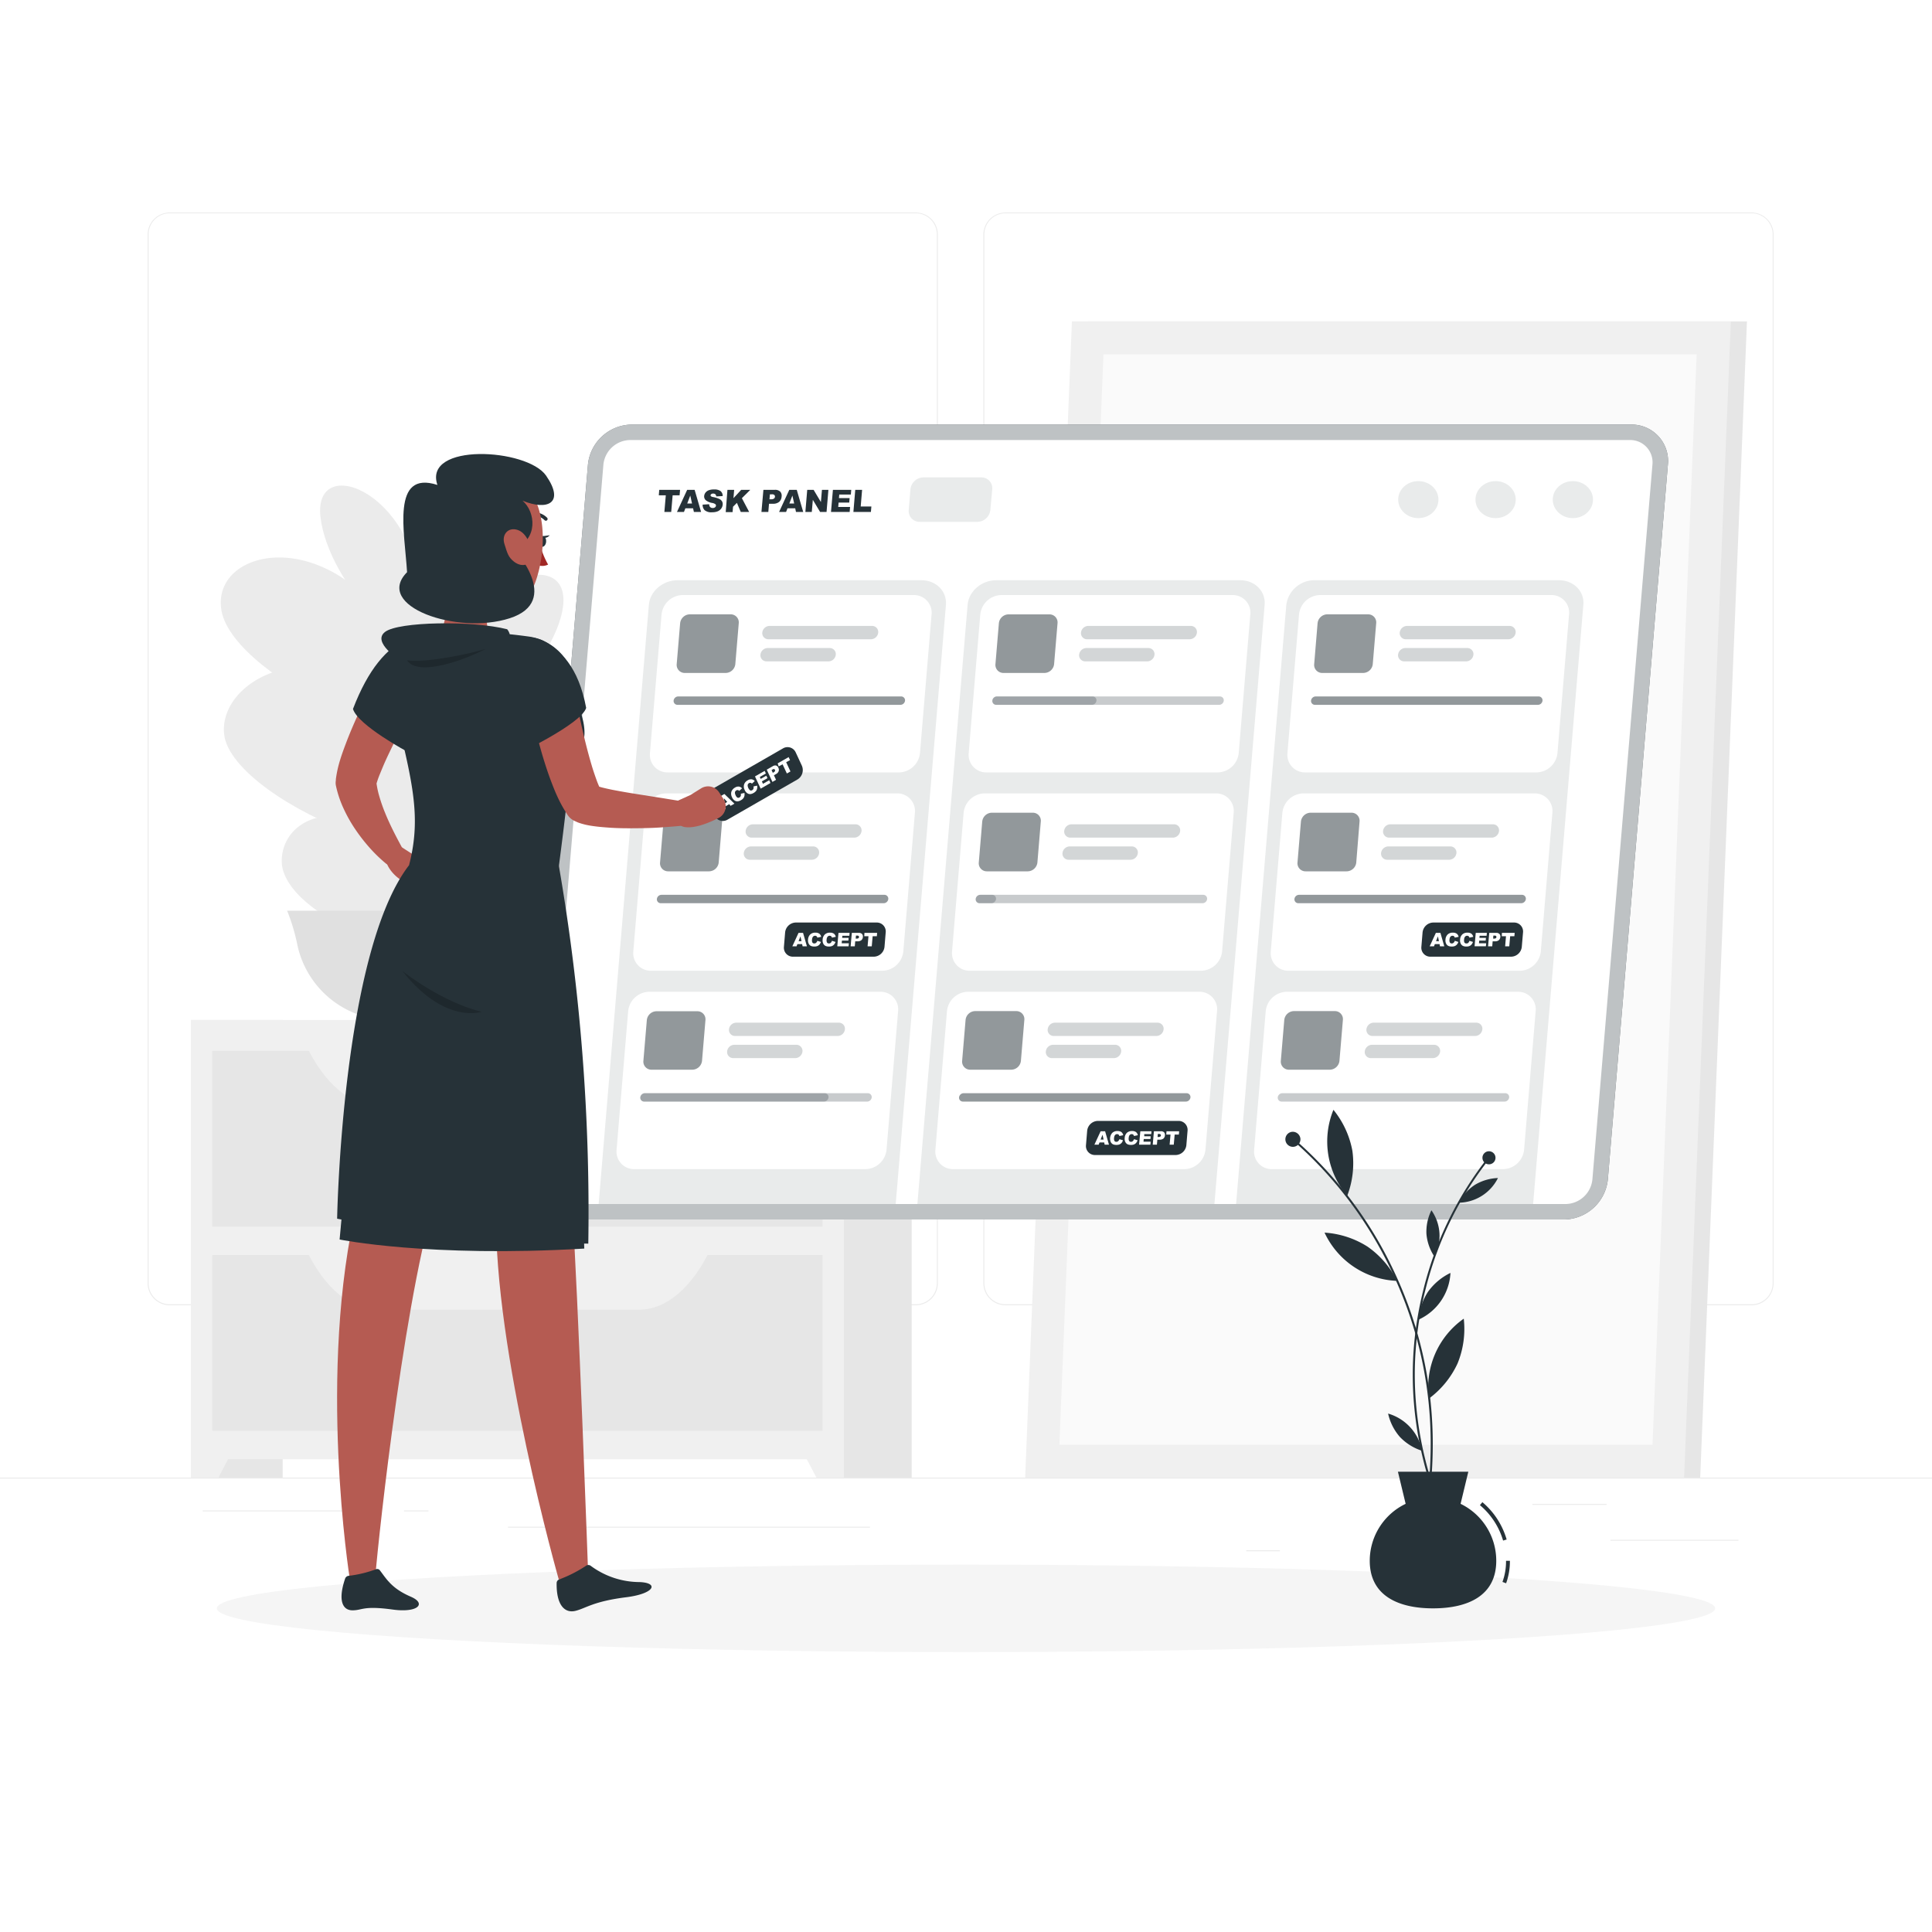 <svg class="animated" id="freepik_stories-accept-tasks" xmlns="http://www.w3.org/2000/svg" viewBox="0 0 500 500" version="1.1" xmlns:xlink="http://www.w3.org/1999/xlink" xmlns:svgjs="http://svgjs.com/svgjs"><style>svg#freepik_stories-accept-tasks:not(.animated) .animable {opacity: 0;}svg#freepik_stories-accept-tasks.animated #freepik--task-panel--inject-407 {animation: 6s Infinite  linear floating;animation-delay: 0s;}svg#freepik_stories-accept-tasks.animated #freepik--Character--inject-407 {animation: 6s Infinite  linear floating;animation-delay: 1.5s;}            @keyframes floating {                0% {                    opacity: 1;                    transform: translateY(0px);                }                50% {                    transform: translateY(-10px);                }                100% {                    opacity: 1;                    transform: translateY(0px);                }            }        </style><g id="freepik--background-complete--inject-407" class="animable" style="transform-origin: 250px 228.23px;"><rect y="382.4" width="500" height="0.25" style="fill: rgb(235, 235, 235); transform-origin: 250px 382.525px;" id="eloojd6nmnw6i" class="animable"></rect><rect x="416.78" y="398.49" width="33.12" height="0.25" style="fill: rgb(235, 235, 235); transform-origin: 433.34px 398.615px;" id="elvi056ykdmcj" class="animable"></rect><rect x="322.53" y="401.21" width="8.69" height="0.25" style="fill: rgb(235, 235, 235); transform-origin: 326.875px 401.335px;" id="el658n2k579yq" class="animable"></rect><rect x="396.59" y="389.21" width="19.19" height="0.25" style="fill: rgb(235, 235, 235); transform-origin: 406.185px 389.335px;" id="el3yzqs9kqtod" class="animable"></rect><rect x="52.46" y="390.89" width="43.19" height="0.25" style="fill: rgb(235, 235, 235); transform-origin: 74.055px 391.015px;" id="el24djookthst" class="animable"></rect><rect x="104.56" y="390.89" width="6.33" height="0.25" style="fill: rgb(235, 235, 235); transform-origin: 107.725px 391.015px;" id="elv7gkr78ssqe" class="animable"></rect><rect x="131.47" y="395.11" width="93.68" height="0.25" style="fill: rgb(235, 235, 235); transform-origin: 178.31px 395.235px;" id="el7butnzt2raq" class="animable"></rect><path d="M237,337.8H43.91a5.71,5.71,0,0,1-5.7-5.71V60.66A5.71,5.71,0,0,1,43.91,55H237a5.71,5.71,0,0,1,5.71,5.71V332.09A5.71,5.71,0,0,1,237,337.8ZM43.91,55.2a5.46,5.46,0,0,0-5.45,5.46V332.09a5.46,5.46,0,0,0,5.45,5.46H237a5.47,5.47,0,0,0,5.46-5.46V60.66A5.47,5.47,0,0,0,237,55.2Z" style="fill: rgb(235, 235, 235); transform-origin: 140.46px 196.4px;" id="elfgquppz2b4" class="animable"></path><path d="M453.31,337.8H260.21a5.72,5.72,0,0,1-5.71-5.71V60.66A5.72,5.72,0,0,1,260.21,55h193.1A5.71,5.71,0,0,1,459,60.66V332.09A5.71,5.71,0,0,1,453.31,337.8ZM260.21,55.2a5.47,5.47,0,0,0-5.46,5.46V332.09a5.47,5.47,0,0,0,5.46,5.46h193.1a5.47,5.47,0,0,0,5.46-5.46V60.66a5.47,5.47,0,0,0-5.46-5.46Z" style="fill: rgb(235, 235, 235); transform-origin: 356.75px 196.4px;" id="el3awxa5qwqc2" class="animable"></path><polygon points="269.48 382.4 440.01 382.4 452.11 83.18 281.58 83.18 269.48 382.4" style="fill: rgb(230, 230, 230); transform-origin: 360.795px 232.79px;" id="elx5jljuf1j9" class="animable"></polygon><polygon points="265.31 382.4 435.84 382.4 447.94 83.18 277.41 83.18 265.31 382.4" style="fill: rgb(240, 240, 240); transform-origin: 356.625px 232.79px;" id="eleuo3novr3qn" class="animable"></polygon><polygon points="427.67 373.89 439.09 91.69 285.58 91.69 274.17 373.89 427.67 373.89" style="fill: rgb(250, 250, 250); transform-origin: 356.63px 232.79px;" id="elztn7eodm77b" class="animable"></polygon><path d="M103.39,141.26l8.92,22c-.26,63.61,2.62,67.28,2.64,78.22H92.43C91.62,188.23,99.51,200.2,103.39,141.26Z" style="fill: rgb(235, 235, 235); transform-origin: 103.661px 191.37px;" id="elecaenwqkrob" class="animable"></path><path d="M116,206.22C97.83,156.3,56.09,171.76,58,190S126.39,234.93,116,206.22Z" style="fill: rgb(235, 235, 235); transform-origin: 87.519px 195.703px;" id="elfiwictci5ou" class="animable"></path><path d="M109.11,235c-9.9-32.17-36.2-26.92-36.2-12.14S114.8,253.51,109.11,235Z" style="fill: rgb(235, 235, 235); transform-origin: 91.276px 227.299px;" id="el1x9qnqul0io" class="animable"></path><path d="M108.4,176.94c-15.53-43-54.21-37.09-51.09-18.94S117.33,201.67,108.4,176.94Z" style="fill: rgb(235, 235, 235); transform-origin: 83.241px 165.73px;" id="elvool2jkcmqd" class="animable"></path><path d="M108.51,157.65c1.44-29.3-27.58-41.36-25.57-23.85S107.68,174.5,108.51,157.65Z" style="fill: rgb(235, 235, 235); transform-origin: 95.701px 144.583px;" id="elwhsmj5mtuu" class="animable"></path><path d="M106.34,187.65c6.13-36.1,43.31-49.84,39.16-29.4S102.82,208.41,106.34,187.65Z" style="fill: rgb(235, 235, 235); transform-origin: 125.968px 171.72px;" id="el3999t8rz4t8" class="animable"></path><path d="M103.21,167.24c-7.22-37.86,26.18-54.68,27.14-36.43S107.36,189,103.21,167.24Z" style="fill: rgb(235, 235, 235); transform-origin: 116.283px 148.49px;" id="elgkh76ya1m39" class="animable"></path><path d="M100.31,210c14.76-36.48,46.36-27.43,43.17-10.83S91.82,231,100.31,210Z" style="fill: rgb(235, 235, 235); transform-origin: 121.509px 202.452px;" id="elvnh7pl14du" class="animable"></path><path d="M107.6,235.48c-.33-23.54,21-29.62,21.28-16S107.78,249,107.6,235.48Z" style="fill: rgb(235, 235, 235); transform-origin: 118.239px 226.472px;" id="el69ulh3x23f" class="animable"></path><path d="M101.07,264h0A24.58,24.58,0,0,1,77,244.74a51.08,51.08,0,0,0-2.51-8.6l-.19-.45h53.52l-.19.45a51.08,51.08,0,0,0-2.51,8.6A24.57,24.57,0,0,1,101.07,264Z" style="fill: rgb(224, 224, 224); transform-origin: 101.06px 249.845px;" id="elmrdbzc2jtc" class="animable"></path><g id="eljkuqb5ay5pq"><rect x="49.41" y="263.97" width="23.75" height="118.43" style="fill: rgb(230, 230, 230); transform-origin: 61.285px 323.185px; transform: rotate(180deg);" class="animable" id="el57rmkmeu2ru"></rect></g><polygon points="56.53 382.4 49.41 382.4 49.41 368.13 63.99 368.13 56.53 382.4" style="fill: rgb(240, 240, 240); transform-origin: 56.7px 375.265px;" id="el6n15ek0vn19" class="animable"></polygon><g id="el8j2ak9npj5p"><rect x="212.19" y="263.97" width="23.75" height="118.43" style="fill: rgb(230, 230, 230); transform-origin: 224.065px 323.185px; transform: rotate(180deg);" class="animable" id="el6pv9feiitjb"></rect></g><g id="elkoxnsk1157q"><rect x="49.41" y="263.97" width="169" height="113.68" style="fill: rgb(240, 240, 240); transform-origin: 133.91px 320.81px; transform: rotate(180deg);" class="animable" id="eluy2afcfrxt"></rect></g><polygon points="211.29 382.4 218.41 382.4 218.41 368.13 203.82 368.13 211.29 382.4" style="fill: rgb(240, 240, 240); transform-origin: 211.115px 375.265px;" id="ela8mwmkea84w" class="animable"></polygon><g id="eltbygj4uad3c"><rect x="54.93" y="271.97" width="157.95" height="45.49" style="fill: rgb(230, 230, 230); transform-origin: 133.905px 294.715px; transform: rotate(180deg);" class="animable" id="el4sw8hna4rvu"></rect></g><path d="M97.59,286.1h67.84c6.95,0,13.59-5.61,18.37-15.52H79.23C84,280.49,90.65,286.1,97.59,286.1Z" style="fill: rgb(240, 240, 240); transform-origin: 131.515px 278.34px;" id="eljyu3ykuvegh" class="animable"></path><g id="elrja1aycvb6"><rect x="54.93" y="324.81" width="157.95" height="45.49" style="fill: rgb(230, 230, 230); transform-origin: 133.905px 347.555px; transform: rotate(180deg);" class="animable" id="elegnzsj2wcem"></rect></g><path d="M97.59,338.94h67.84c6.95,0,13.59-5.61,18.37-15.52H79.23C84,333.33,90.65,338.94,97.59,338.94Z" style="fill: rgb(240, 240, 240); transform-origin: 131.515px 331.18px;" id="eljzl9so9p94d" class="animable"></path></g><g id="freepik--Shadow--inject-407" class="animable" style="transform-origin: 250px 416.24px;"><ellipse id="freepik--path--inject-407" cx="250" cy="416.24" rx="193.89" ry="11.32" style="fill: rgb(245, 245, 245); transform-origin: 250px 416.24px;" class="animable"></ellipse></g><g id="freepik--task-panel--inject-407" class="animable" style="transform-origin: 284.134px 212.74px;"><path d="M404.87,315.6H146.11a9.4,9.4,0,0,1-9.49-10.36l15.54-185a11.51,11.51,0,0,1,11.23-10.36H422.15a9.42,9.42,0,0,1,9.5,10.36L416.11,305.24A11.53,11.53,0,0,1,404.87,315.6Z" style="fill: #263238; transform-origin: 284.134px 212.74px;" id="el5e9x28exfwt" class="animable"></path><g id="elnsd1yy0c2yb"><path d="M404.87,315.6H146.11a9.4,9.4,0,0,1-9.49-10.36l15.54-185a11.51,11.51,0,0,1,11.23-10.36H422.15a9.42,9.42,0,0,1,9.5,10.36L416.11,305.24A11.53,11.53,0,0,1,404.87,315.6Z" style="fill: rgb(255, 255, 255); opacity: 0.7; transform-origin: 284.134px 212.74px;" class="animable" id="el35m5jez3jiu"></path></g><path d="M146.45,311.6a5.76,5.76,0,0,1-5.83-6.36l15.54-185a7.06,7.06,0,0,1,6.9-6.36H421.81a5.77,5.77,0,0,1,5.84,6.36L412.11,305.24a7.06,7.06,0,0,1-6.9,6.36Z" style="fill: rgb(255, 255, 255); transform-origin: 284.134px 212.74px;" id="eltgllzeroa6" class="animable"></path><path d="M170.61,126.77H176l-.12,1.41h-1.8l-.37,4.31h-1.77l.37-4.31h-1.81Z" style="fill: #263238; transform-origin: 173.25px 129.63px;" id="elyc7lbbgqa2e" class="animable"></path><path d="M179.37,131.55h-2l-.36.94h-1.81l2.64-5.72h1.93l1.67,5.72h-1.86Zm-.27-1.24-.46-2.06-.79,2.06Z" style="fill: #263238; transform-origin: 178.32px 129.63px;" id="eluzrwcs97wkb" class="animable"></path><path d="M181.84,130.6l1.69-.11a1.28,1.28,0,0,0,.17.63.87.87,0,0,0,.75.35.9.9,0,0,0,.6-.18.58.58,0,0,0,.24-.41.45.45,0,0,0-.16-.4,2,2,0,0,0-.88-.33,3.58,3.58,0,0,1-1.6-.7,1.32,1.32,0,0,1-.41-1.11,1.69,1.69,0,0,1,.33-.83,1.94,1.94,0,0,1,.82-.62,3.77,3.77,0,0,1,1.43-.22,2.66,2.66,0,0,1,1.64.41,1.59,1.59,0,0,1,.57,1.3l-1.67.09a.83.83,0,0,0-.23-.56.85.85,0,0,0-.58-.17.73.73,0,0,0-.47.13.43.43,0,0,0-.19.31.31.31,0,0,0,.11.25,1.24,1.24,0,0,0,.58.21,7.05,7.05,0,0,1,1.62.51,1.61,1.61,0,0,1,.68.63,1.51,1.51,0,0,1,.15.85,2,2,0,0,1-.39,1,2.13,2.13,0,0,1-.91.7,3.59,3.59,0,0,1-1.4.24,2.66,2.66,0,0,1-2-.56A2,2,0,0,1,181.84,130.6Z" style="fill: #263238; transform-origin: 184.439px 129.627px;" id="elergt3zlf5f" class="animable"></path><path d="M188.26,126.77H190l-.18,2.16,2-2.16h2.35L192,128.93l1.88,3.56h-2.17l-1-2.35-1,1-.12,1.39h-1.77Z" style="fill: #263238; transform-origin: 190.995px 129.65px;" id="el57wsdz500f4" class="animable"></path><path d="M197.57,126.77h2.94a1.88,1.88,0,0,1,1.4.45,1.57,1.57,0,0,1,.37,1.3,2,2,0,0,1-.63,1.36,2.41,2.41,0,0,1-1.63.49h-1l-.18,2.12h-1.78Zm1.57,2.44h.44a1.17,1.17,0,0,0,.73-.18.65.65,0,0,0,.25-.46.64.64,0,0,0-.14-.45.85.85,0,0,0-.66-.19h-.51Z" style="fill: #263238; transform-origin: 199.681px 129.626px;" id="elzpu3vpuih18" class="animable"></path><path d="M205.8,131.55h-2l-.36.94h-1.81l2.64-5.72h1.93l1.67,5.72H206Zm-.27-1.24-.46-2.06-.79,2.06Z" style="fill: #263238; transform-origin: 204.75px 129.63px;" id="elzm1pu2bszzn" class="animable"></path><path d="M208.91,126.77h1.65l1.89,3.16.27-3.16h1.67l-.48,5.72h-1.67l-1.88-3.14-.27,3.14h-1.66Z" style="fill: #263238; transform-origin: 211.41px 129.63px;" id="elhri19x7upmv" class="animable"></path><path d="M215.56,126.77h4.74l-.1,1.22h-3l-.08.91h2.76l-.1,1.17h-2.75l-.1,1.13H220l-.11,1.29h-4.83Z" style="fill: #263238; transform-origin: 217.68px 129.63px;" id="eliqlrw6hskf" class="animable"></path><path d="M221.34,126.77h1.77l-.36,4.31h2.76l-.12,1.41h-4.53Z" style="fill: #263238; transform-origin: 223.185px 129.63px;" id="elk1ahtnyd6ja" class="animable"></path><g id="elsxv7hch3gbj"><path d="M253,135.05H238a2.79,2.79,0,0,1-2.82-3.09l.44-5.33a3.44,3.44,0,0,1,3.35-3.08h15a2.8,2.8,0,0,1,2.82,3.08L256.3,132A3.42,3.42,0,0,1,253,135.05Z" style="fill: #263238; opacity: 0.1; transform-origin: 245.984px 129.3px;" class="animable" id="elnx7yn4ftdsn"></path></g><g id="el39sqnlll0k8"><ellipse cx="407.06" cy="129.3" rx="5.21" ry="4.79" style="fill: #263238; opacity: 0.1; transform-origin: 407.06px 129.3px; transform: rotate(-43.8deg);" class="animable" id="elv2nwghydcmn"></ellipse></g><g id="el8faopoxwkce"><ellipse cx="387.06" cy="129.3" rx="5.21" ry="4.79" style="fill: #263238; opacity: 0.1; transform-origin: 387.06px 129.3px; transform: rotate(-43.8deg);" class="animable" id="elghv42k5454l"></ellipse></g><g id="elb5ds6v8l1bq"><ellipse cx="367.06" cy="129.3" rx="5.21" ry="4.79" style="fill: #263238; opacity: 0.1; transform-origin: 367.06px 129.3px; transform: rotate(-43.8deg);" class="animable" id="eltx8apsi9p7"></ellipse></g><g id="elaj59no9vgd5"><path d="M238.47,150.16H175.33c-3.78,0-7.11,2.85-7.4,6.34l-13,155.1h76.88l13-155.1C245.09,153,242.24,150.16,238.47,150.16Z" style="fill: #263238; opacity: 0.1; transform-origin: 199.879px 230.88px;" class="animable" id="el5qg8a5tvza9"></path></g><path d="M236.51,154H176.64a5.59,5.59,0,0,0-5.43,5l-3,35.9a4.54,4.54,0,0,0,4.59,5h59.86a5.56,5.56,0,0,0,5.43-5l3-35.9A4.56,4.56,0,0,0,236.51,154Z" style="fill: rgb(255, 255, 255); transform-origin: 204.649px 176.95px;" id="elmcsoprmhxn9" class="animable"></path><path d="M232.2,205.33H172.33a5.58,5.58,0,0,0-5.43,5l-3,35.9a4.54,4.54,0,0,0,4.59,5h59.86a5.56,5.56,0,0,0,5.43-5l3-35.9A4.56,4.56,0,0,0,232.2,205.33Z" style="fill: rgb(255, 255, 255); transform-origin: 200.339px 228.28px;" id="el49j1dio7i2" class="animable"></path><path d="M227.89,256.67H168a5.57,5.57,0,0,0-5.43,5l-3,35.9a4.54,4.54,0,0,0,4.59,5H224a5.57,5.57,0,0,0,5.43-5l3-35.9A4.54,4.54,0,0,0,227.89,256.67Z" style="fill: rgb(255, 255, 255); transform-origin: 196px 279.62px;" id="el899woikmwlo" class="animable"></path><g id="elyrw4ai2clda"><path d="M187.82,174.16H177.23a2.08,2.08,0,0,1-2.1-2.29l.89-10.59a2.56,2.56,0,0,1,2.49-2.29h10.58a2.08,2.08,0,0,1,2.1,2.29l-.89,10.59A2.55,2.55,0,0,1,187.82,174.16Z" style="fill: #263238; opacity: 0.5; transform-origin: 183.16px 166.575px;" class="animable" id="els5mmafxx2v"></path></g><g id="elmnrbi3sngk"><path d="M233.05,182.41H175.33a1,1,0,0,1-1-1.08h0a1.21,1.21,0,0,1,1.17-1.09h57.72a1,1,0,0,1,1,1.09h0A1.21,1.21,0,0,1,233.05,182.41Z" style="fill: #263238; opacity: 0.5; transform-origin: 204.275px 181.325px;" class="animable" id="el4li0o0hneka"></path></g><g id="elk7h1qloriyg"><path d="M225.41,165.44H198.86a1.57,1.57,0,0,1-1.58-1.73h0a1.92,1.92,0,0,1,1.87-1.72H225.7a1.57,1.57,0,0,1,1.58,1.72h0A1.92,1.92,0,0,1,225.41,165.44Z" style="fill: rgb(38, 50, 56); opacity: 0.2; transform-origin: 212.279px 163.715px;" class="animable" id="el0jassmj7avu"></path></g><g id="elhbe43hgtk9l"><path d="M214.43,171.16H198.38a1.57,1.57,0,0,1-1.58-1.72h0a1.92,1.92,0,0,1,1.86-1.73h16.06a1.57,1.57,0,0,1,1.58,1.73h0A1.92,1.92,0,0,1,214.43,171.16Z" style="fill: rgb(38, 50, 56); opacity: 0.2; transform-origin: 206.55px 169.435px;" class="animable" id="elupxikcmhn2n"></path></g><g id="el7p3sejzpew"><path d="M183.51,225.5H172.92a2.08,2.08,0,0,1-2.1-2.29l.89-10.59a2.55,2.55,0,0,1,2.49-2.29h10.58a2.08,2.08,0,0,1,2.1,2.29L186,223.21A2.55,2.55,0,0,1,183.51,225.5Z" style="fill: #263238; opacity: 0.5; transform-origin: 178.85px 217.915px;" class="animable" id="elrr24kpzce9"></path></g><g id="el78co29kndpd"><path d="M228.74,233.75H171a1,1,0,0,1-1-1.09h0a1.21,1.21,0,0,1,1.17-1.08h57.72a1,1,0,0,1,1,1.08h0A1.21,1.21,0,0,1,228.74,233.75Z" style="fill: #263238; opacity: 0.5; transform-origin: 199.945px 232.665px;" class="animable" id="elvm36dj2iay"></path></g><g id="elpx7x28kwdw"><path d="M221.1,216.78H194.54a1.57,1.57,0,0,1-1.57-1.73h0a1.92,1.92,0,0,1,1.86-1.72h26.56a1.57,1.57,0,0,1,1.58,1.72h0A1.92,1.92,0,0,1,221.1,216.78Z" style="fill: rgb(38, 50, 56); opacity: 0.2; transform-origin: 207.97px 215.055px;" class="animable" id="el3xfn6r7joqs"></path></g><g id="eld93qd1oqs5"><path d="M210.12,222.5H194.06a1.56,1.56,0,0,1-1.57-1.72h0a1.92,1.92,0,0,1,1.86-1.73h16.06a1.57,1.57,0,0,1,1.58,1.73h0A1.92,1.92,0,0,1,210.12,222.5Z" style="fill: rgb(38, 50, 56); opacity: 0.2; transform-origin: 202.24px 220.775px;" class="animable" id="el23gv3txos7t"></path></g><path d="M206,238.75h20.88a2.31,2.31,0,0,1,2.34,2.55l-.31,3.73a2.84,2.84,0,0,1-2.77,2.56H205.22a2.32,2.32,0,0,1-2.34-2.56l.31-3.73A2.84,2.84,0,0,1,206,238.75Z" style="fill: #263238; transform-origin: 216.05px 243.17px;" id="elvuzlsg9fqz" class="animable"></path><path d="M207.59,244.33h-1.22l-.22.57h-1.09l1.6-3.47h1.17l1,3.47h-1.12Zm-.16-.75-.27-1.25-.49,1.25Z" style="fill: rgb(255, 255, 255); transform-origin: 206.945px 243.165px;" id="elntvezs4rrdk" class="animable"></path><path d="M211.53,243.48l.92.29a2.08,2.08,0,0,1-.36.66,1.52,1.52,0,0,1-.54.4,2,2,0,0,1-.78.13,2.12,2.12,0,0,1-.91-.16,1.28,1.28,0,0,1-.57-.58,1.85,1.85,0,0,1-.17-1.06,2,2,0,0,1,.57-1.33,1.88,1.88,0,0,1,1.34-.46,1.69,1.69,0,0,1,1,.26,1.38,1.38,0,0,1,.49.82l-1,.21a.76.76,0,0,0-.08-.23.55.55,0,0,0-.21-.19.53.53,0,0,0-.28-.07.7.7,0,0,0-.59.3,1.25,1.25,0,0,0-.2.68,1.22,1.22,0,0,0,.1.79.55.55,0,0,0,.48.22.65.65,0,0,0,.48-.18A1.23,1.23,0,0,0,211.53,243.48Z" style="fill: rgb(255, 255, 255); transform-origin: 210.812px 243.165px;" id="eluswl14lkay" class="animable"></path><path d="M215.31,243.48l.92.29a2.08,2.08,0,0,1-.36.66,1.52,1.52,0,0,1-.54.4,2,2,0,0,1-.78.13,2.12,2.12,0,0,1-.91-.16,1.28,1.28,0,0,1-.57-.58,1.85,1.85,0,0,1-.17-1.06,2,2,0,0,1,.57-1.33,1.88,1.88,0,0,1,1.34-.46,1.71,1.71,0,0,1,1,.26,1.43,1.43,0,0,1,.49.82l-1,.21a.76.76,0,0,0-.08-.23.63.63,0,0,0-.21-.19.54.54,0,0,0-.29-.07.69.69,0,0,0-.58.3,1.33,1.33,0,0,0-.21.68,1.27,1.27,0,0,0,.11.79.54.54,0,0,0,.48.22A.65.65,0,0,0,215,244,1.23,1.23,0,0,0,215.31,243.48Z" style="fill: rgb(255, 255, 255); transform-origin: 214.592px 243.165px;" id="elkuy9v8mcadf" class="animable"></path><path d="M217,241.43h2.88l-.07.74H218l-.05.55h1.67l-.06.71h-1.67l-.06.69h1.86l-.07.78h-2.93Z" style="fill: rgb(255, 255, 255); transform-origin: 218.285px 243.165px;" id="elnz9ifqv9b6s" class="animable"></path><path d="M220.45,241.43h1.79a1.12,1.12,0,0,1,.85.28,1,1,0,0,1,.22.79,1.17,1.17,0,0,1-.39.82,1.46,1.46,0,0,1-1,.29h-.59l-.11,1.29h-1.08Zm1,1.48h.27a.73.73,0,0,0,.44-.11.39.39,0,0,0,.07-.55.52.52,0,0,0-.4-.12h-.31Z" style="fill: rgb(255, 255, 255); transform-origin: 221.731px 243.163px;" id="el6lg98jkfdiq" class="animable"></path><path d="M223.72,241.43H227l-.07.86h-1.09l-.23,2.61h-1.08l.23-2.61h-1.09Z" style="fill: rgb(255, 255, 255); transform-origin: 225.335px 243.165px;" id="elxivknoy9f7m" class="animable"></path><g id="elxcey475sns"><path d="M179.19,276.84H168.61a2.09,2.09,0,0,1-2.1-2.3L167.4,264a2.55,2.55,0,0,1,2.48-2.29h10.59a2.08,2.08,0,0,1,2.1,2.29l-.89,10.58A2.57,2.57,0,0,1,179.19,276.84Z" style="fill: #263238; opacity: 0.5; transform-origin: 174.54px 269.275px;" class="animable" id="eln6awv3434af"></path></g><g id="el7m1dm05145u"><path d="M224.42,285.09H166.71a1,1,0,0,1-1-1.09h0a1.21,1.21,0,0,1,1.17-1.08h57.72a1,1,0,0,1,1,1.08h0A1.21,1.21,0,0,1,224.42,285.09Z" style="fill: #263238; opacity: 0.25; transform-origin: 195.655px 284.005px;" class="animable" id="elj50gdjejd3j"></path></g><g id="elmv7qt8b35u"><path d="M213.25,285.09H166.71a1,1,0,0,1-1-1.09h0a1.21,1.21,0,0,1,1.17-1.08h46.54a1,1,0,0,1,1,1.08h0A1.21,1.21,0,0,1,213.25,285.09Z" style="fill: #263238; opacity: 0.25; transform-origin: 190.065px 284.005px;" class="animable" id="elg7zrwxqd2so"></path></g><g id="elwawwybc6beg"><path d="M216.79,268.11H190.23a1.56,1.56,0,0,1-1.57-1.72h0a1.91,1.91,0,0,1,1.86-1.72h26.56a1.56,1.56,0,0,1,1.58,1.72h0A1.91,1.91,0,0,1,216.79,268.11Z" style="fill: rgb(38, 50, 56); opacity: 0.2; transform-origin: 203.66px 266.39px;" class="animable" id="elz648x6hys2"></path></g><g id="elq8mll5ctmxj"><path d="M205.81,273.84H189.75a1.57,1.57,0,0,1-1.57-1.73h0a1.9,1.9,0,0,1,1.86-1.72H206.1a1.58,1.58,0,0,1,1.58,1.72h0A1.92,1.92,0,0,1,205.81,273.84Z" style="fill: rgb(38, 50, 56); opacity: 0.2; transform-origin: 197.929px 272.115px;" class="animable" id="elemri5tvdb2"></path></g><g id="elp3c1tcsjmkj"><path d="M321,150.16H257.81c-3.77,0-7.1,2.85-7.39,6.34l-13,155.1h76.87l13-155.1C327.58,153,324.73,150.16,321,150.16Z" style="fill: #263238; opacity: 0.1; transform-origin: 282.365px 230.88px;" class="animable" id="elr7nzaze9qhf"></path></g><path d="M319,154H259.13a5.58,5.58,0,0,0-5.43,5l-3,35.9a4.54,4.54,0,0,0,4.58,5h59.87a5.57,5.57,0,0,0,5.43-5l3-35.9A4.55,4.55,0,0,0,319,154Z" style="fill: rgb(255, 255, 255); transform-origin: 287.139px 176.95px;" id="elcl1xaz1n8kn" class="animable"></path><path d="M314.68,205.33H254.82a5.57,5.57,0,0,0-5.43,5l-3,35.9a4.55,4.55,0,0,0,4.59,5h59.87a5.58,5.58,0,0,0,5.43-5l3-35.9A4.55,4.55,0,0,0,314.68,205.33Z" style="fill: rgb(255, 255, 255); transform-origin: 282.835px 228.28px;" id="elzwfc6wk3jcm" class="animable"></path><path d="M310.37,256.67H250.51a5.56,5.56,0,0,0-5.43,5l-3,35.9a4.55,4.55,0,0,0,4.59,5h59.87a5.58,5.58,0,0,0,5.43-5l3-35.9A4.54,4.54,0,0,0,310.37,256.67Z" style="fill: rgb(255, 255, 255); transform-origin: 278.526px 279.62px;" id="elzsaw0mf9fto" class="animable"></path><g id="el2r3lveb1gpw"><path d="M270.3,174.16H259.72a2.08,2.08,0,0,1-2.1-2.29l.89-10.59A2.54,2.54,0,0,1,261,159h10.59a2.08,2.08,0,0,1,2.1,2.29l-.89,10.59A2.56,2.56,0,0,1,270.3,174.16Z" style="fill: #263238; opacity: 0.5; transform-origin: 265.655px 166.58px;" class="animable" id="el9r3dlalzqcp"></path></g><g id="ela1dfrglcsa"><path d="M315.53,182.41H257.82a1,1,0,0,1-1-1.08h0a1.2,1.2,0,0,1,1.17-1.09h57.72a1,1,0,0,1,1,1.09h0A1.21,1.21,0,0,1,315.53,182.41Z" style="fill: #263238; opacity: 0.25; transform-origin: 286.765px 181.325px;" class="animable" id="elnsson1imxl"></path></g><g id="eldo9slypcf9a"><path d="M282.58,182.41H257.82a1,1,0,0,1-1-1.08h0a1.2,1.2,0,0,1,1.17-1.09h24.77a1,1,0,0,1,1,1.09h0A1.21,1.21,0,0,1,282.58,182.41Z" style="fill: #263238; opacity: 0.25; transform-origin: 270.29px 181.325px;" class="animable" id="eln71knwblagh"></path></g><g id="elov87apntwoq"><path d="M307.9,165.44H281.34a1.57,1.57,0,0,1-1.58-1.73h0a1.92,1.92,0,0,1,1.87-1.72h26.56a1.56,1.56,0,0,1,1.57,1.72h0A1.92,1.92,0,0,1,307.9,165.44Z" style="fill: rgb(38, 50, 56); opacity: 0.2; transform-origin: 294.76px 163.715px;" class="animable" id="el807lq7ihyt4"></path></g><g id="elcgtwrxq1cyl"><path d="M296.92,171.16H280.86a1.57,1.57,0,0,1-1.58-1.72h0a1.92,1.92,0,0,1,1.87-1.73h16.06a1.57,1.57,0,0,1,1.57,1.73h0A1.92,1.92,0,0,1,296.92,171.16Z" style="fill: rgb(38, 50, 56); opacity: 0.2; transform-origin: 289.031px 169.435px;" class="animable" id="elvs5qjr7krn9"></path></g><g id="el67gkzpv2ogl"><path d="M266,225.5H255.41a2.08,2.08,0,0,1-2.1-2.29l.89-10.59a2.54,2.54,0,0,1,2.48-2.29h10.58a2.07,2.07,0,0,1,2.1,2.29l-.88,10.59A2.56,2.56,0,0,1,266,225.5Z" style="fill: #263238; opacity: 0.5; transform-origin: 261.336px 217.915px;" class="animable" id="elxb7hyixtsr"></path></g><g id="ely4rsfon869q"><path d="M311.22,233.75H253.51a1,1,0,0,1-1-1.09h0a1.21,1.21,0,0,1,1.18-1.08H311.4a1,1,0,0,1,1,1.08h0A1.21,1.21,0,0,1,311.22,233.75Z" style="fill: #263238; opacity: 0.25; transform-origin: 282.455px 232.665px;" class="animable" id="elgb6st3ptgo5"></path></g><g id="el10aif35oqj3f"><path d="M256.59,233.75h-3.08a1,1,0,0,1-1-1.09h0a1.21,1.21,0,0,1,1.18-1.08h3.08a1,1,0,0,1,1,1.08h0A1.21,1.21,0,0,1,256.59,233.75Z" style="fill: #263238; opacity: 0.25; transform-origin: 255.14px 232.665px;" class="animable" id="eldau32ubhn35"></path></g><g id="elp0hxxr3b53"><path d="M303.59,216.78H277a1.57,1.57,0,0,1-1.58-1.73h0a1.92,1.92,0,0,1,1.87-1.72h26.56a1.56,1.56,0,0,1,1.57,1.72h0A1.92,1.92,0,0,1,303.59,216.78Z" style="fill: rgb(38, 50, 56); opacity: 0.2; transform-origin: 290.42px 215.055px;" class="animable" id="el6ipwwdadr3j"></path></g><g id="ellcogmjyt39r"><path d="M292.61,222.5H276.55a1.57,1.57,0,0,1-1.58-1.72h0a1.92,1.92,0,0,1,1.87-1.73h16.05a1.57,1.57,0,0,1,1.58,1.73h0A1.92,1.92,0,0,1,292.61,222.5Z" style="fill: rgb(38, 50, 56); opacity: 0.2; transform-origin: 284.72px 220.775px;" class="animable" id="elunen7oe5ko8"></path></g><g id="el37omc4but47"><path d="M261.68,276.84H251.1a2.09,2.09,0,0,1-2.1-2.3l.89-10.58a2.54,2.54,0,0,1,2.48-2.29H263a2.08,2.08,0,0,1,2.1,2.29l-.89,10.58A2.55,2.55,0,0,1,261.68,276.84Z" style="fill: #263238; opacity: 0.5; transform-origin: 257.05px 269.255px;" class="animable" id="elq7a4vrid6u"></path></g><g id="elhl9x9v30eio"><path d="M306.91,285.09H249.2a1,1,0,0,1-1-1.09h0a1.21,1.21,0,0,1,1.18-1.08h57.71a1,1,0,0,1,1,1.08h0A1.21,1.21,0,0,1,306.91,285.09Z" style="fill: #263238; opacity: 0.5; transform-origin: 278.145px 284.005px;" class="animable" id="elwurrzy9svy"></path></g><g id="elqh2mpa9s99b"><path d="M299.28,268.11H272.72a1.56,1.56,0,0,1-1.58-1.72h0a1.91,1.91,0,0,1,1.87-1.72h26.55a1.56,1.56,0,0,1,1.58,1.72h0A1.91,1.91,0,0,1,299.28,268.11Z" style="fill: rgb(38, 50, 56); opacity: 0.2; transform-origin: 286.14px 266.39px;" class="animable" id="el5z7wvylec07"></path></g><g id="elr2vztnuuxgi"><path d="M288.29,273.84H272.24a1.57,1.57,0,0,1-1.58-1.73h0a1.92,1.92,0,0,1,1.87-1.72h16.05a1.57,1.57,0,0,1,1.58,1.72h0A1.92,1.92,0,0,1,288.29,273.84Z" style="fill: rgb(38, 50, 56); opacity: 0.2; transform-origin: 280.41px 272.115px;" class="animable" id="elrpwx31spqzi"></path></g><path d="M284.13,290.09H305a2.32,2.32,0,0,1,2.34,2.55l-.31,3.73a2.85,2.85,0,0,1-2.77,2.55H283.39a2.32,2.32,0,0,1-2.34-2.55l.31-3.73A2.85,2.85,0,0,1,284.13,290.09Z" style="fill: #263238; transform-origin: 294.195px 294.505px;" id="eltt0cdvfhrmr" class="animable"></path><path d="M285.77,295.67h-1.22l-.22.57h-1.1l1.61-3.47H286l1,3.47h-1.12Zm-.16-.75-.28-1.25-.49,1.25Z" style="fill: rgb(255, 255, 255); transform-origin: 285.115px 294.505px;" id="el1wn5k85soxgi" class="animable"></path><path d="M289.71,294.82l.91.28a1.85,1.85,0,0,1-.35.67,1.52,1.52,0,0,1-.54.4,2,2,0,0,1-.79.13,2.15,2.15,0,0,1-.91-.16,1.33,1.33,0,0,1-.57-.58,2.25,2.25,0,0,1,.41-2.39,1.88,1.88,0,0,1,1.34-.46,1.73,1.73,0,0,1,1,.26,1.42,1.42,0,0,1,.48.82l-1,.21a.91.91,0,0,0-.09-.23.52.52,0,0,0-.2-.19.54.54,0,0,0-.29-.07.69.69,0,0,0-.58.29,1.41,1.41,0,0,0-.21.69,1.22,1.22,0,0,0,.11.79.55.55,0,0,0,.47.22.62.62,0,0,0,.48-.18A1.13,1.13,0,0,0,289.71,294.82Z" style="fill: rgb(255, 255, 255); transform-origin: 288.987px 294.505px;" id="el9hhxwf4juv" class="animable"></path><path d="M293.48,294.82l.92.28a1.87,1.87,0,0,1-.36.67,1.52,1.52,0,0,1-.54.4,2,2,0,0,1-.78.13,2.12,2.12,0,0,1-.91-.16,1.33,1.33,0,0,1-.57-.58,1.85,1.85,0,0,1-.17-1.06,2,2,0,0,1,.57-1.33,1.9,1.9,0,0,1,1.34-.46,1.69,1.69,0,0,1,1,.26,1.38,1.38,0,0,1,.49.82l-1,.21a.67.67,0,0,0-.08-.23.52.52,0,0,0-.2-.19.57.57,0,0,0-.29-.07.72.72,0,0,0-.59.29,1.41,1.41,0,0,0-.2.69,1.22,1.22,0,0,0,.11.79.55.55,0,0,0,.47.22.62.62,0,0,0,.48-.18A1,1,0,0,0,293.48,294.82Z" style="fill: rgb(255, 255, 255); transform-origin: 292.762px 294.505px;" id="elcder35mcuqk" class="animable"></path><path d="M295.12,292.77H298l-.06.74h-1.81l0,.55h1.67l-.06.71H296l-.06.69h1.85l-.07.78h-2.93Z" style="fill: rgb(255, 255, 255); transform-origin: 296.395px 294.505px;" id="eldz94ba3xsna" class="animable"></path><path d="M298.63,292.77h1.78a1.16,1.16,0,0,1,.85.27,1,1,0,0,1,.22.79,1.22,1.22,0,0,1-.38.83,1.53,1.53,0,0,1-1,.29h-.58l-.11,1.29h-1.08Zm.95,1.48h.26a.74.74,0,0,0,.45-.11.37.37,0,0,0,.15-.28.33.33,0,0,0-.09-.27.52.52,0,0,0-.4-.12h-.31Z" style="fill: rgb(255, 255, 255); transform-origin: 299.911px 294.503px;" id="elh5bi7pfahvd" class="animable"></path><path d="M301.89,292.77h3.27l-.07.86H304l-.23,2.61h-1.07l.23-2.61h-1.1Z" style="fill: rgb(255, 255, 255); transform-origin: 303.495px 294.505px;" id="elbc7fy17yoae" class="animable"></path><g id="elbohb4h4n597"><path d="M403.44,150.16H340.3a7.36,7.36,0,0,0-7.4,6.34l-13,155.1h76.87l13-155.1C410.07,153,407.22,150.16,403.44,150.16Z" style="fill: #263238; opacity: 0.1; transform-origin: 364.846px 230.88px;" class="animable" id="el4mnudkrsr28"></path></g><path d="M401.48,154H341.62a5.57,5.57,0,0,0-5.43,5l-3,35.9a4.54,4.54,0,0,0,4.59,5h59.86a5.56,5.56,0,0,0,5.43-5l3-35.9A4.55,4.55,0,0,0,401.48,154Z" style="fill: rgb(255, 255, 255); transform-origin: 369.629px 176.95px;" id="el5vxq86n8qy" class="animable"></path><path d="M397.17,205.33H337.31a5.57,5.57,0,0,0-5.43,5l-3,35.9a4.54,4.54,0,0,0,4.59,5h59.86a5.56,5.56,0,0,0,5.43-5l3-35.9A4.56,4.56,0,0,0,397.17,205.33Z" style="fill: rgb(255, 255, 255); transform-origin: 365.319px 228.28px;" id="elhu4hexm5fll" class="animable"></path><path d="M392.86,256.67H333a5.58,5.58,0,0,0-5.43,5l-3,35.9a4.54,4.54,0,0,0,4.59,5H389a5.56,5.56,0,0,0,5.43-5l3-35.9A4.55,4.55,0,0,0,392.86,256.67Z" style="fill: rgb(255, 255, 255); transform-origin: 360.999px 279.62px;" id="el8r6267x0cwg" class="animable"></path><g id="elu7vupjpky7"><path d="M352.79,174.16H342.21a2.07,2.07,0,0,1-2.1-2.29l.88-10.59a2.56,2.56,0,0,1,2.49-2.29h10.58a2.08,2.08,0,0,1,2.1,2.29l-.89,10.59A2.54,2.54,0,0,1,352.79,174.16Z" style="fill: #263238; opacity: 0.5; transform-origin: 348.134px 166.575px;" class="animable" id="el2m7634ktdap"></path></g><g id="eljvlphw0cfic"><path d="M398,182.41H340.3a1,1,0,0,1-1-1.08h0a1.21,1.21,0,0,1,1.18-1.09H398.2a1,1,0,0,1,1,1.09h0A1.2,1.2,0,0,1,398,182.41Z" style="fill: #263238; opacity: 0.5; transform-origin: 369.25px 181.325px;" class="animable" id="el86uildg9xap"></path></g><g id="elwv670jufbp"><path d="M390.38,165.44H363.83a1.57,1.57,0,0,1-1.58-1.73h0a1.92,1.92,0,0,1,1.87-1.72h26.55a1.57,1.57,0,0,1,1.58,1.72h0A1.92,1.92,0,0,1,390.38,165.44Z" style="fill: rgb(38, 50, 56); opacity: 0.2; transform-origin: 377.249px 163.715px;" class="animable" id="el4xygqfntnad"></path></g><g id="eliv023cuj3ik"><path d="M379.4,171.16h-16a1.57,1.57,0,0,1-1.58-1.72h0a1.92,1.92,0,0,1,1.87-1.73h16.05a1.57,1.57,0,0,1,1.58,1.73h0A1.92,1.92,0,0,1,379.4,171.16Z" style="fill: rgb(38, 50, 56); opacity: 0.2; transform-origin: 371.57px 169.435px;" class="animable" id="elkvpxirq7iu"></path></g><g id="el1ivqwgko26a"><path d="M348.48,225.5H337.89a2.08,2.08,0,0,1-2.1-2.29l.89-10.59a2.56,2.56,0,0,1,2.49-2.29h10.58a2.08,2.08,0,0,1,2.1,2.29L351,223.21A2.54,2.54,0,0,1,348.48,225.5Z" style="fill: #263238; opacity: 0.5; transform-origin: 343.82px 217.915px;" class="animable" id="elxf8ool5rxr"></path></g><g id="elyuqndvrlxnm"><path d="M393.71,233.75H336a1,1,0,0,1-1-1.09h0a1.21,1.21,0,0,1,1.17-1.08h57.72a1,1,0,0,1,1,1.08h0A1.21,1.21,0,0,1,393.71,233.75Z" style="fill: #263238; opacity: 0.5; transform-origin: 364.945px 232.665px;" class="animable" id="elo0liz04x6ij"></path></g><g id="el8qkudqgxf7i"><path d="M386.07,216.78H359.52a1.57,1.57,0,0,1-1.58-1.73h0a1.92,1.92,0,0,1,1.87-1.72h26.55a1.57,1.57,0,0,1,1.58,1.72h0A1.92,1.92,0,0,1,386.07,216.78Z" style="fill: rgb(38, 50, 56); opacity: 0.2; transform-origin: 372.939px 215.055px;" class="animable" id="elh6oqlmamnou"></path></g><g id="elj22kwtouy5s"><path d="M375.09,222.5H359a1.57,1.57,0,0,1-1.58-1.72h0a1.92,1.92,0,0,1,1.87-1.73h16.05a1.57,1.57,0,0,1,1.58,1.73h0A1.92,1.92,0,0,1,375.09,222.5Z" style="fill: rgb(38, 50, 56); opacity: 0.2; transform-origin: 367.171px 220.775px;" class="animable" id="elxa87qbr8h5s"></path></g><path d="M370.93,238.75h20.89a2.32,2.32,0,0,1,2.34,2.55l-.32,3.73a2.83,2.83,0,0,1-2.77,2.56H370.19a2.32,2.32,0,0,1-2.34-2.56l.31-3.73A2.85,2.85,0,0,1,370.93,238.75Z" style="fill: #263238; transform-origin: 381.004px 243.17px;" id="el1syzwvrq9nc" class="animable"></path><path d="M372.56,244.33h-1.22l-.22.57H370l1.6-3.47h1.18l1,3.47h-1.12Zm-.16-.75-.27-1.25-.49,1.25Z" style="fill: rgb(255, 255, 255); transform-origin: 371.89px 243.165px;" id="elub3b5hrnnv" class="animable"></path><path d="M376.5,243.48l.92.29a1.9,1.9,0,0,1-.36.66,1.52,1.52,0,0,1-.54.4,2,2,0,0,1-.78.13,2.12,2.12,0,0,1-.91-.16,1.28,1.28,0,0,1-.57-.58,1.85,1.85,0,0,1-.17-1.06,2,2,0,0,1,.57-1.33,1.9,1.9,0,0,1,1.34-.46,1.69,1.69,0,0,1,1,.26,1.38,1.38,0,0,1,.49.82l-1,.21a.76.76,0,0,0-.08-.23.52.52,0,0,0-.2-.19.57.57,0,0,0-.29-.07.71.71,0,0,0-.59.3,1.34,1.34,0,0,0-.2.68,1.2,1.2,0,0,0,.11.79.52.52,0,0,0,.47.22.62.62,0,0,0,.48-.18A1,1,0,0,0,376.5,243.48Z" style="fill: rgb(255, 255, 255); transform-origin: 375.782px 243.165px;" id="eljq3e16j3bh9" class="animable"></path><path d="M380.28,243.48l.92.29a2.08,2.08,0,0,1-.36.66,1.52,1.52,0,0,1-.54.4,2,2,0,0,1-.78.13,2.12,2.12,0,0,1-.91-.16,1.28,1.28,0,0,1-.57-.58,1.85,1.85,0,0,1-.17-1.06,2,2,0,0,1,.57-1.33,1.88,1.88,0,0,1,1.34-.46,1.69,1.69,0,0,1,1,.26,1.38,1.38,0,0,1,.49.82l-1,.21a.76.76,0,0,0-.08-.23.55.55,0,0,0-.21-.19.53.53,0,0,0-.28-.07.7.7,0,0,0-.59.3,1.25,1.25,0,0,0-.2.68,1.22,1.22,0,0,0,.1.79.55.55,0,0,0,.48.22A.65.65,0,0,0,380,244,1.23,1.23,0,0,0,380.28,243.48Z" style="fill: rgb(255, 255, 255); transform-origin: 379.562px 243.165px;" id="elyiyalfh0qvs" class="animable"></path><path d="M381.92,241.43h2.88l-.07.74h-1.8l-.05.55h1.68l-.07.71h-1.67l-.06.69h1.86l-.07.78h-2.93Z" style="fill: rgb(255, 255, 255); transform-origin: 383.21px 243.165px;" id="elbsedsfgt8y" class="animable"></path><path d="M385.42,241.43h1.79a1.12,1.12,0,0,1,.85.28.94.94,0,0,1,.22.79,1.17,1.17,0,0,1-.39.82,1.43,1.43,0,0,1-1,.29h-.59l-.11,1.29h-1.08Zm1,1.48h.26a.71.71,0,0,0,.44-.11.39.39,0,0,0,.07-.55.52.52,0,0,0-.4-.12h-.31Z" style="fill: rgb(255, 255, 255); transform-origin: 386.703px 243.163px;" id="el7z4xn25ed9p" class="animable"></path><path d="M388.69,241.43H392l-.08.86h-1.09l-.23,2.61h-1.07l.22-2.61h-1.09Z" style="fill: rgb(255, 255, 255); transform-origin: 390.33px 243.165px;" id="el99gvvhf984s" class="animable"></path><g id="ell8nh3lh5h77"><path d="M344.17,276.84H333.58a2.09,2.09,0,0,1-2.1-2.3l.89-10.58a2.56,2.56,0,0,1,2.49-2.29h10.58a2.08,2.08,0,0,1,2.1,2.29l-.89,10.58A2.56,2.56,0,0,1,344.17,276.84Z" style="fill: #263238; opacity: 0.5; transform-origin: 339.51px 269.255px;" class="animable" id="el31mn5et5fzp"></path></g><g id="elnob25243o7f"><path d="M389.4,285.09H331.68a1,1,0,0,1-1-1.09h0a1.21,1.21,0,0,1,1.17-1.08h57.72a1,1,0,0,1,1,1.08h0A1.21,1.21,0,0,1,389.4,285.09Z" style="fill: #263238; opacity: 0.25; transform-origin: 360.625px 284.005px;" class="animable" id="elh4yvqp7bpy"></path></g><g id="el7rr34mcnbue"><path d="M381.76,268.11H355.21a1.56,1.56,0,0,1-1.58-1.72h0a1.91,1.91,0,0,1,1.86-1.72h26.56a1.56,1.56,0,0,1,1.58,1.72h0A1.91,1.91,0,0,1,381.76,268.11Z" style="fill: rgb(38, 50, 56); opacity: 0.2; transform-origin: 368.63px 266.39px;" class="animable" id="elnw9dmdk87en"></path></g><g id="el0ktw63mcqida"><path d="M370.78,273.84h-16a1.57,1.57,0,0,1-1.58-1.73h0a1.92,1.92,0,0,1,1.86-1.72h16.06a1.57,1.57,0,0,1,1.58,1.72h0A1.92,1.92,0,0,1,370.78,273.84Z" style="fill: rgb(38, 50, 56); opacity: 0.2; transform-origin: 362.95px 272.115px;" class="animable" id="el2g5r7t25kmi"></path></g></g><g id="freepik--Character--inject-407" class="animable" style="transform-origin: 147.312px 267.255px;"><path d="M115.94,144.62c.1,6,.42,16.54-2.74,20.24a43.75,43.75,0,0,1,18.89,12.28c4.33-7.08-1.31-10.88-1.31-10.88-6.24-2-5-5.92-3.71-10.24Z" style="fill: rgb(181, 91, 82); transform-origin: 123.463px 160.88px;" id="eliv87zlz6t8" class="animable"></path><path d="M110.5,175.63l-3.68,7.08-3.63,7.09c-1.18,2.37-2.34,4.73-3.41,7.06-.53,1.17-1,2.33-1.46,3.45a22.9,22.9,0,0,0-1,2.92v-1.59a22.58,22.58,0,0,0,.79,4.26,41.62,41.62,0,0,0,1.58,4.54c.62,1.53,1.33,3.06,2.09,4.59s1.61,3.1,2.37,4.53l.11.19a2.94,2.94,0,0,1-4.48,3.65,38.78,38.78,0,0,1-4.2-4.09A45.75,45.75,0,0,1,92,214.7a37.2,37.2,0,0,1-3-5.28,27.8,27.8,0,0,1-2.08-6.17,3.8,3.8,0,0,1,0-1.3l0-.29A30,30,0,0,1,88,196.74c.44-1.45.94-2.81,1.45-4.16,1-2.68,2.11-5.25,3.26-7.78s2.35-5,3.59-7.49,2.52-4.88,3.92-7.32a5.87,5.87,0,0,1,10.31,5.6Z" style="fill: rgb(181, 91, 82); transform-origin: 99.005px 195.598px;" id="elbycq107fefs" class="animable"></path><path d="M107.72,221.66l-1.36-.86-3.86-2.48-2.75,4.1c1,4,5,5.91,5,5.91l1.53.35a2.15,2.15,0,0,0,2.58-1.42l.44-1.18A3.91,3.91,0,0,0,107.72,221.66Z" style="fill: rgb(181, 91, 82); transform-origin: 104.613px 223.534px;" id="elbro7len34bm" class="animable"></path><path d="M184.53,204.09l18.11-10.41a2.32,2.32,0,0,1,3.3,1.06l1.57,3.39a2.84,2.84,0,0,1-1.13,3.6l-18.11,10.4a2.32,2.32,0,0,1-3.3-1l-1.57-3.39A2.84,2.84,0,0,1,184.53,204.09Z" style="fill: #263238; transform-origin: 195.446px 202.911px;" id="elc1f3lu11xt9" class="animable"></path><path d="M188.73,208.11l-1.06.61.09.61-.95.55-.34-3.82,1-.58,2.6,2.51-1,.56Zm-.52-.57-.86-.94.2,1.32Z" style="fill: rgb(255, 255, 255); transform-origin: 188.27px 207.68px;" id="eljvr6y5lvfz" class="animable"></path><path d="M191.72,205.42l.94-.21a2.12,2.12,0,0,1,0,.75,1.61,1.61,0,0,1-.27.61,2,2,0,0,1-.61.51,2.12,2.12,0,0,1-.88.31,1.26,1.26,0,0,1-.78-.22,1.8,1.8,0,0,1-.67-.83,2,2,0,0,1-.17-1.44,2,2,0,0,1,.93-1.07,1.62,1.62,0,0,1,1-.27,1.43,1.43,0,0,1,.83.46l-.73.67a1.06,1.06,0,0,0-.19-.16.45.45,0,0,0-.27-.06.57.57,0,0,0-.28.08.68.68,0,0,0-.37.55,1.38,1.38,0,0,0,.17.69,1.25,1.25,0,0,0,.48.64.57.57,0,0,0,.52-.05.68.68,0,0,0,.33-.39A1.11,1.11,0,0,0,191.72,205.42Z" style="fill: rgb(255, 255, 255); transform-origin: 190.955px 205.474px;" id="el4xiegx189lf" class="animable"></path><path d="M195,203.53l.94-.21a1.75,1.75,0,0,1,0,.75,1.39,1.39,0,0,1-.27.62,2,2,0,0,1-.61.51,2.09,2.09,0,0,1-.87.31,1.26,1.26,0,0,1-.78-.22,1.79,1.79,0,0,1-.68-.84,1.94,1.94,0,0,1-.16-1.43,1.87,1.87,0,0,1,.93-1.07,1.61,1.61,0,0,1,1-.27,1.4,1.4,0,0,1,.83.46l-.74.67a.52.52,0,0,0-.19-.16.42.42,0,0,0-.27-.06.6.6,0,0,0-.28.08.69.69,0,0,0-.36.55,1.79,1.79,0,0,0,.65,1.33.58.58,0,0,0,.52-.05.68.68,0,0,0,.33-.39A1.16,1.16,0,0,0,195,203.53Z" style="fill: rgb(255, 255, 255); transform-origin: 194.241px 203.594px;" id="elda1zz3iqetu" class="animable"></path><path d="M195.39,200.94l2.5-1.44.31.68-1.56.9.23.5,1.45-.83.3.64-1.45.83.29.63,1.61-.93.33.72-2.54,1.46Z" style="fill: rgb(255, 255, 255); transform-origin: 197.395px 201.8px;" id="elw67npng7h7" class="animable"></path><path d="M198.43,199.19l1.55-.89a1.15,1.15,0,0,1,.87-.18.94.94,0,0,1,.59.57,1.17,1.17,0,0,1,.07.91,1.44,1.44,0,0,1-.71.75l-.51.29.55,1.18-.94.54ZM200,200l.23-.13a.71.71,0,0,0,.33-.31.4.4,0,0,0,0-.32.41.41,0,0,0-.21-.2.55.55,0,0,0-.41.1l-.26.16Z" style="fill: rgb(255, 255, 255); transform-origin: 200px 200.229px;" id="elmkfi69hv4bn" class="animable"></path><path d="M201.26,197.56l2.84-1.62.36.78-1,.54,1.11,2.39-.93.53-1.11-2.38-1,.54Z" style="fill: rgb(255, 255, 255); transform-origin: 202.915px 198.06px;" id="eli5sek8vh0o8" class="animable"></path><path d="M178.71,205.73l-3,1.36a2.44,2.44,0,0,0-1.25,3.2l1.07,2.51A2.11,2.11,0,0,0,177,214c2.56.53,6.25-.94,8.9-2.27a3.4,3.4,0,0,0,1.35-4.92l-1.16-1.78a3.41,3.41,0,0,0-4.65-1Z" style="fill: rgb(181, 91, 82); transform-origin: 181.033px 208.81px;" id="el39uync33v2y" class="animable"></path><path d="M105.35,165.34c-5.26,2.33-10.07,7.88-14,18.14,1.27,4.23,14.27,11.17,14.27,11.17S121.84,160.24,105.35,165.34Z" style="fill: rgb(38, 50, 56); transform-origin: 102.05px 179.737px;" id="el2szr4n2cnbm" class="animable"></path><path d="M148.77,178.48c-.05,3.82,6.26,12.65-1,17.77-.63,7.71-1.49,15.3-3.14,27.95H105.79c3.69-14,.5-23.41-5.42-48a9.48,9.48,0,0,1,8.25-11.77c1.54-.16,3.18-.29,4.86-.37a124.85,124.85,0,0,1,17.63,0c1.91.18,3.88.42,5.77.68A13.86,13.86,0,0,1,148.77,178.48Z" style="fill: rgb(38, 50, 56); transform-origin: 125.671px 193.974px;" id="els48u6i0jjrp" class="animable"></path><path d="M131.26,162.85c-8.95-2.28-28.12-2-31.61.69s3.85,7.29,4.27,7.66c-2.53,1.41,0,8.71,10.51,10.72s12.83-11,15.87-13.73C131.85,166.8,132.7,164.65,131.26,162.85Z" style="fill: #263238; transform-origin: 115.355px 171.722px;" id="elwx2xprsmrwb" class="animable"></path><g id="el9kvbzmis12l"><path d="M105.35,170.89c5.26.72,16.5-1.78,20.33-2.95C120.78,170.56,108.25,175.33,105.35,170.89Z" style="opacity: 0.2; transform-origin: 115.515px 170.323px;" class="animable" id="elwt37p1j3y0m"></path></g><path d="M147.57,173.85c.54,2.67,1.07,5.47,1.67,8.19s1.18,5.47,1.81,8.16,1.33,5.36,2.09,7.92c.38,1.28.81,2.53,1.23,3.7a23.17,23.17,0,0,0,1.36,3.09l-2-1.81h0s.07,0,.1.06.28.11.42.18l1.27.38c.93.26,2,.48,3,.69,2.1.4,4.29.79,6.49,1.13l6.67,1.05c2.22.38,4.48.71,6.7,1.11h0a2.94,2.94,0,0,1-.16,5.81c-2.33.29-4.62.44-6.94.61s-4.63.21-7,.23-4.68,0-7.09-.19c-1.21-.09-2.43-.19-3.73-.38-.66-.09-1.33-.21-2.07-.38-.39-.11-.73-.18-1.2-.34a7.21,7.21,0,0,1-.69-.24l-.82-.37a4.38,4.38,0,0,1-1.76-1.5l-.2-.31a33.67,33.67,0,0,1-2.51-4.58c-.68-1.47-1.23-2.92-1.77-4.35-1.06-2.88-1.94-5.73-2.73-8.59s-1.49-5.71-2.13-8.57-1.2-5.7-1.66-8.68a5.87,5.87,0,0,1,11.55-2.09Z" style="fill: rgb(181, 91, 82); transform-origin: 158.321px 191.714px;" id="elbwc1pd9nt6w" class="animable"></path><path d="M140.19,165.62c4.79,2.38,9.54,7,11.51,17.58-1.24,4.19-18.36,12.26-18.36,12.26S123.81,159.5,140.19,165.62Z" style="fill: rgb(38, 50, 56); transform-origin: 141.142px 180.189px;" id="elyc96uj6jm4j" class="animable"></path><path d="M139.51,140c-.09.76.24,1.44.74,1.51s1-.47,1.08-1.23-.24-1.44-.74-1.52S139.61,139.24,139.51,140Z" style="fill: rgb(38, 50, 56); transform-origin: 140.419px 140.134px;" id="el2klb30sj1jr" class="animable"></path><path d="M140.37,138.77l1.9-.24S141.15,139.81,140.37,138.77Z" style="fill: rgb(38, 50, 56); transform-origin: 141.32px 138.854px;" id="elozvturr0yw" class="animable"></path><path d="M139.73,140.83a21.22,21.22,0,0,0,2.12,5.28,3.31,3.31,0,0,1-2.79.08Z" style="fill: rgb(160, 39, 36); transform-origin: 140.455px 143.645px;" id="elu45t8p014ym" class="animable"></path><path d="M141.29,134.76a.43.43,0,0,0,.3-.13.46.46,0,0,0,0-.64,4.61,4.61,0,0,0-4-1.32.44.44,0,0,0-.33.54.46.46,0,0,0,.55.34,3.7,3.7,0,0,1,3.13,1.08A.44.44,0,0,0,141.29,134.76Z" style="fill: rgb(38, 50, 56); transform-origin: 139.483px 133.688px;" id="elb245kh7s1pa" class="animable"></path><path d="M114.49,133.57c-.61,9.43-1.06,13.4,3,18.93,6.11,8.3,17.68,7.3,21-1.69,3-8.09,3.51-22.15-5.06-27.28A12.42,12.42,0,0,0,114.49,133.57Z" style="fill: rgb(181, 91, 82); transform-origin: 127.284px 139.926px;" id="eloomxzmb6bak" class="animable"></path><path d="M133,142.08c6.42-2.5,5.57-9.66,2.24-12.5,6.51,2.67,11,.59,6.08-6.5s-31.84-8.58-28.12,2.42c-12-3.86-8.48,12.11-7.85,22.58-8.68,8.75,12.92,16.34,26.58,11.92S133,142.08,133,142.08Z" style="fill: rgb(38, 50, 56); transform-origin: 123.38px 139.4px;" id="el6wugwp8c8xc" class="animable"></path><path d="M130.54,140.76c.75,2.4,1,3.43,2.46,4.58,2.18,1.73,4.73.8,4.66-1.65-.06-2.21-1.27-5.76-3.72-6.55S129.79,138.36,130.54,140.76Z" style="fill: rgb(181, 91, 82); transform-origin: 134.011px 141.597px;" id="elihw6z98cjy" class="animable"></path><path d="M144.62,224.2s1.37,50.13,3.2,83.12c1.94,30.26,4.43,101.05,4.43,101.05l-7.64.4s-16.93-59.56-16.21-95.55c-19.87-50.34-12.73-87.51-12.73-87.51Z" style="fill: rgb(181, 91, 82); transform-origin: 133.336px 316.485px;" id="elncvncplgl9l" class="animable"></path><path d="M151.68,405.21a1,1,0,0,1,1.17,0,21.35,21.35,0,0,0,12.7,4.23c5.08.22,3.82,3-3.45,3.92-8.54,1.07-10.38,2.82-13.14,3.52s-5-1.41-4.9-7.21a1,1,0,0,1,.65-.91A34,34,0,0,0,151.68,405.21Z" style="fill: rgb(38, 50, 56); transform-origin: 156.341px 411.015px;" id="els34nru8gmnl" class="animable"></path><path d="M134.47,224.2s-14,59.33-22.11,86.94c-8.53,29-15.28,95.18-15.24,97.38H90.51s-8.55-53.64,2-97.4c1-71,13.24-86.92,13.24-86.92Z" style="fill: rgb(181, 91, 82); transform-origin: 110.855px 316.36px;" id="elnie8r7d92n" class="animable"></path><path d="M97.3,406.12a.84.84,0,0,1,1,.27c1.71,2.21,3,4.67,8,6.83,4.17,1.79,1.87,4.23-4.68,3.33-7.69-1.05-7.79.2-10.39.2s-3.81-2.58-1.92-8.19a1.09,1.09,0,0,1,.84-.73A30.14,30.14,0,0,0,97.3,406.12Z" style="fill: rgb(38, 50, 56); transform-origin: 98.394px 411.402px;" id="el5sf8bcu7u7t" class="animable"></path><path d="M90.11,297.56c-.78,7.33-2.22,23.22-2.22,23.22s23,4.72,63.32,2.35c-.21-4.84-.25-11.84-.25-11.84Z" style="fill: rgb(38, 50, 56); transform-origin: 119.55px 310.678px;" id="elxj4trzmsb9" class="animable"></path><path d="M144.62,224a525.75,525.75,0,0,1,7.63,97.85,362.91,362.91,0,0,1-65-6.45s1.18-68.66,18.54-91.39C115.82,221.64,144.39,223.23,144.62,224Z" style="fill: #263238; transform-origin: 119.782px 272.305px;" id="el9eou6dnudtp" class="animable"></path><g id="el7ob87odj8np"><path d="M104.16,251.33c11.67,8.84,20.52,10.51,20.52,10.51S115.13,265.22,104.16,251.33Z" style="opacity: 0.2; transform-origin: 114.42px 256.766px;" class="animable" id="els2w43kmwm8p"></path></g></g><g id="freepik--Plant--inject-407" class="animable" style="transform-origin: 361.707px 351.73px;"><path d="M367.86,398.44h-.06a.24.24,0,0,1-.19-.29c5.19-24.33,2.76-47.42-7.21-68.65A103.26,103.26,0,0,0,334.45,295a.24.24,0,0,1,0-.35.26.26,0,0,1,.36,0,103.77,103.77,0,0,1,26.08,34.63c10,21.32,12.46,44.53,7.25,69A.25.25,0,0,1,367.86,398.44Z" style="fill: rgb(38, 50, 56); transform-origin: 352.587px 346.511px;" id="el1fdlecvkfuh" class="animable"></path><path d="M377.21,352.87a23.61,23.61,0,0,1-7.39,9.07,21.67,21.67,0,0,1,9-20.67A23.59,23.59,0,0,1,377.21,352.87Z" style="fill: rgb(38, 50, 56); transform-origin: 374.294px 351.605px;" id="eldc3s9d7jqek" class="animable"></path><path d="M353.92,322.63a23.62,23.62,0,0,1,7.64,8.86A21.63,21.63,0,0,1,342.79,319,23.53,23.53,0,0,1,353.92,322.63Z" style="fill: rgb(38, 50, 56); transform-origin: 352.175px 325.245px;" id="elw9outbqpk7" class="animable"></path><path d="M350,297.85a23.61,23.61,0,0,1-1.34,11.62,21.69,21.69,0,0,1-3.57-22.25A23.61,23.61,0,0,1,350,297.85Z" style="fill: #263238; transform-origin: 346.851px 298.345px;" id="elbcnlbri961g" class="animable"></path><path d="M336.54,294.63a1.95,1.95,0,1,1-2.15-1.72A2,2,0,0,1,336.54,294.63Z" style="fill: #263238; transform-origin: 334.602px 294.851px;" id="elkxwd0rqa0xn" class="animable"></path><path d="M373.73,393.47a.25.25,0,0,1-.23-.15c-8.41-20-10.1-40.22-5-60.06a90.13,90.13,0,0,1,16.65-33.79.25.25,0,0,1,.36,0,.25.25,0,0,1,0,.35A89.5,89.5,0,0,0,369,333.39c-5.06,19.72-3.39,39.82,5,59.73a.25.25,0,0,1-.14.33Z" style="fill: rgb(38, 50, 56); transform-origin: 375.602px 346.432px;" id="elosqqfrioxoq" class="animable"></path><path d="M362.29,371.88a13.63,13.63,0,0,0,5.74,3.58,12.51,12.51,0,0,0-8.79-9.63A13.66,13.66,0,0,0,362.29,371.88Z" style="fill: #263238; transform-origin: 363.635px 370.645px;" id="elwjvai9oml8" class="animable"></path><path d="M369.56,334.32a15.3,15.3,0,0,0-2.43,7.2,14.08,14.08,0,0,0,8.25-12.09A15.33,15.33,0,0,0,369.56,334.32Z" style="fill: #263238; transform-origin: 371.255px 335.475px;" id="elqyzv44phxu" class="animable"></path><path d="M369.16,319.34a12.54,12.54,0,0,0,2.07,5.88,11.54,11.54,0,0,0-.78-12A12.5,12.5,0,0,0,369.16,319.34Z" style="fill: #263238; transform-origin: 370.849px 319.22px;" id="elz7b9lel9ta" class="animable"></path><path d="M381.7,306.64a12.52,12.52,0,0,0-4.19,4.62,11.53,11.53,0,0,0,10.16-6.39A12.46,12.46,0,0,0,381.7,306.64Z" style="fill: #263238; transform-origin: 382.59px 308.065px;" id="el6oy3vrr9pw" class="animable"></path><path d="M383.66,299.76a1.69,1.69,0,1,0,1.55-1.81A1.69,1.69,0,0,0,383.66,299.76Z" style="fill: #263238; transform-origin: 385.345px 299.635px;" id="elcflv6vonmh6" class="animable"></path><path d="M389.78,409.75l-.94-.35a15.58,15.58,0,0,0,.92-5.47h1A16.64,16.64,0,0,1,389.78,409.75Z" style="fill: #263238; transform-origin: 389.801px 406.84px;" id="el4g7hgmq7tpy" class="animable"></path><path d="M389,398.7a18.93,18.93,0,0,0-6-9.17l.64-.77a19.9,19.9,0,0,1,6.28,9.66Z" style="fill: #263238; transform-origin: 386.46px 393.73px;" id="elep9e9tiqmuh" class="animable"></path><path d="M378,389.19l2-8.31H361.78l2,8.31a16.36,16.36,0,0,0-9.29,14.74c0,9,7.33,12.31,16.37,12.31s16.37-3.27,16.37-12.31A16.36,16.36,0,0,0,378,389.19Z" style="fill: #263238; transform-origin: 370.86px 398.56px;" id="el8n907ysbhmq" class="animable"></path></g><defs>     <filter id="active" height="200%">         <feMorphology in="SourceAlpha" result="DILATED" operator="dilate" radius="2"></feMorphology>                <feFlood flood-color="#32DFEC" flood-opacity="1" result="PINK"></feFlood>        <feComposite in="PINK" in2="DILATED" operator="in" result="OUTLINE"></feComposite>        <feMerge>            <feMergeNode in="OUTLINE"></feMergeNode>            <feMergeNode in="SourceGraphic"></feMergeNode>        </feMerge>    </filter>    <filter id="hover" height="200%">        <feMorphology in="SourceAlpha" result="DILATED" operator="dilate" radius="2"></feMorphology>                <feFlood flood-color="#ff0000" flood-opacity="0.5" result="PINK"></feFlood>        <feComposite in="PINK" in2="DILATED" operator="in" result="OUTLINE"></feComposite>        <feMerge>            <feMergeNode in="OUTLINE"></feMergeNode>            <feMergeNode in="SourceGraphic"></feMergeNode>        </feMerge>            <feColorMatrix type="matrix" values="0   0   0   0   0                0   1   0   0   0                0   0   0   0   0                0   0   0   1   0 "></feColorMatrix>    </filter></defs></svg>